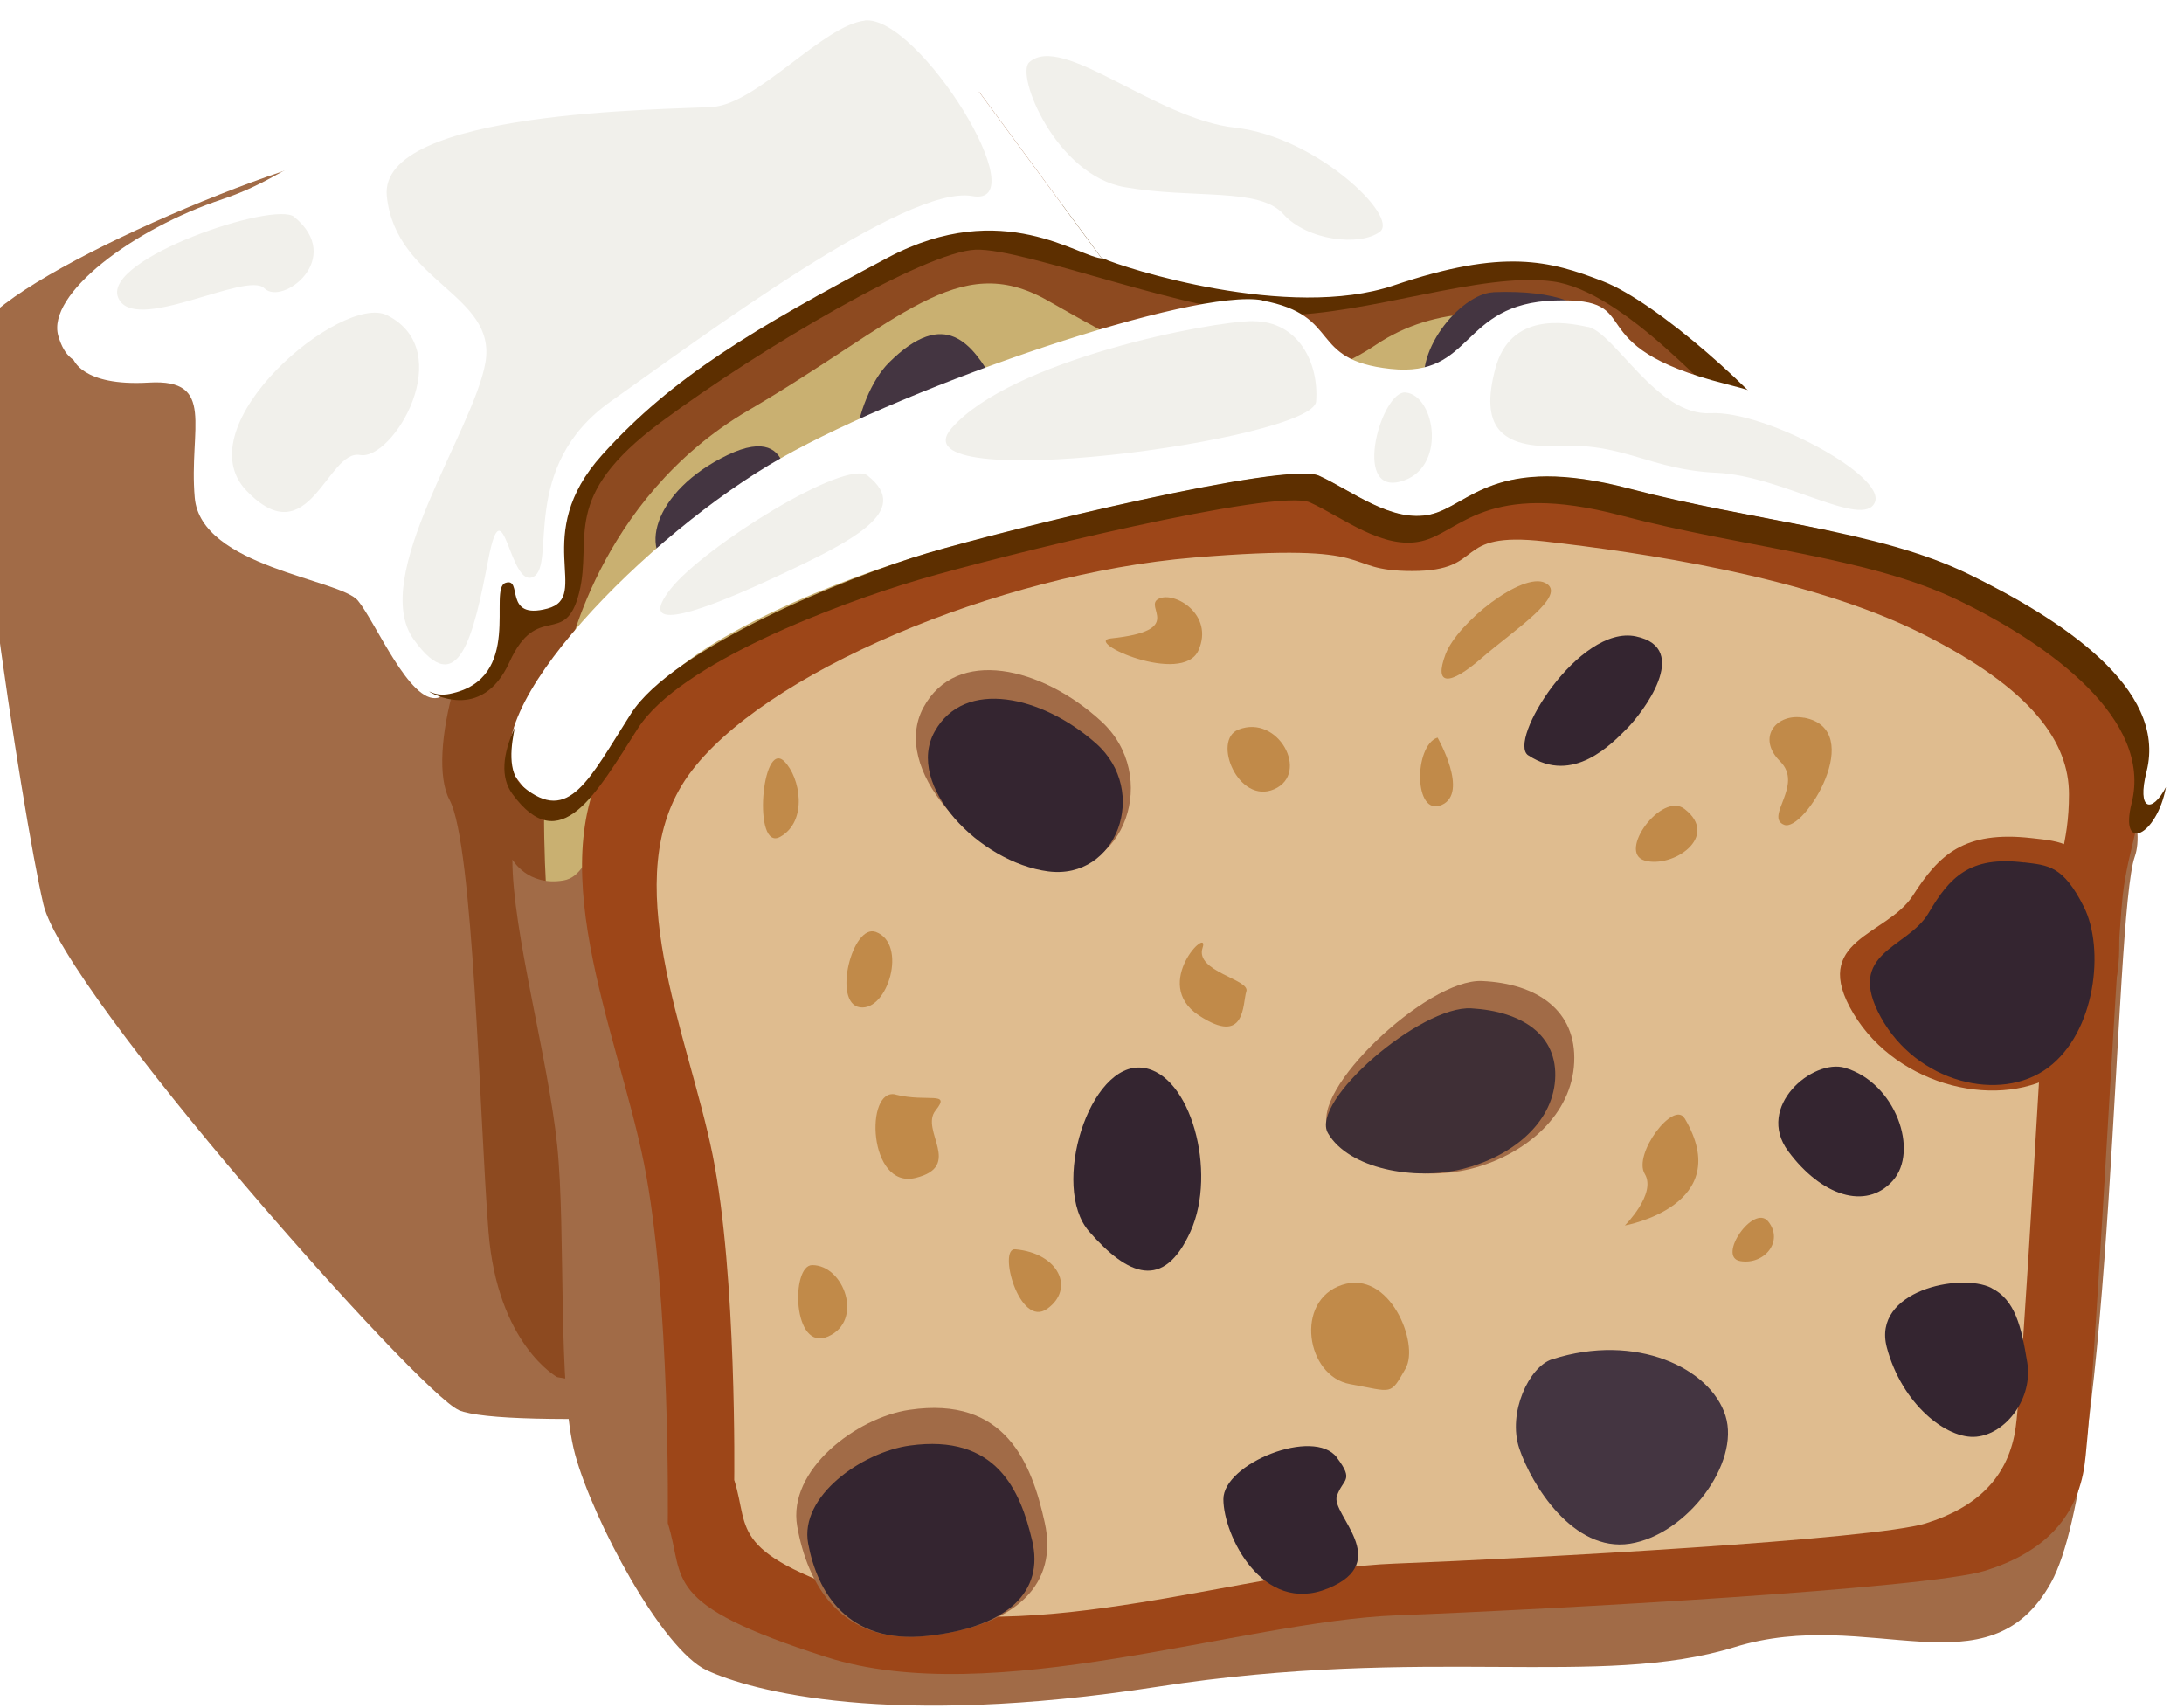 <svg width="133" height="104" viewBox="0 0 133 104" fill="none" xmlns="http://www.w3.org/2000/svg">
<g clip-path="url(#clip0_308_8498)">
<g filter="url(#filter0_d_308_8498)">
<path d="M33.932 83.859C31.558 82.867 9.916 58.497 8.641 53.061C7.367 47.632 3.37 21.542 4.638 18.283C5.912 15.025 23.557 7.412 29.378 6.871C35.2 6.33 48.479 1.983 50.122 1.435C51.759 0.894 55.219 1.616 57.218 2.344C59.216 3.072 60.86 1.803 63.039 2.884C65.226 3.973 69.592 3.612 71.952 5.242C74.32 6.871 96.15 14.484 98.336 15.746C100.523 17.015 108.886 22.45 111.434 26.617C113.983 30.784 107.068 76.613 105.975 78.43C104.882 80.24 39.566 86.223 33.925 83.866L33.932 83.859Z" fill="#A16B47"/>
</g>
<path d="M4.457 21.847C4.457 21.847 4.944 23.539 9.066 23.296C13.189 23.053 11.489 26.076 11.859 30.299C12.221 34.528 20.716 35.249 21.802 36.58C22.895 37.911 24.957 42.862 26.656 42.494C28.355 42.134 24.233 29.695 24.233 29.695L13.314 17.5L4.457 21.847Z" fill="white"/>
<path d="M33.932 83.859C33.932 83.859 30.291 81.869 29.747 74.984C29.204 68.099 28.835 51.432 27.38 48.714C25.925 45.996 28.195 37.919 31.565 33.856C35.019 29.689 39.392 22.263 50.484 17.188C61.584 12.113 66.312 12.66 67.405 14.47C68.499 16.28 76.868 18.637 79.598 17.008C82.328 15.378 82.328 12.841 87.606 14.109C92.884 15.378 98.155 16.287 103.072 20.086C107.981 23.892 111.26 28.059 111.441 30.777C111.623 33.495 111.079 75.705 108.169 77.154C105.258 78.603 50.679 87.117 33.939 83.859H33.932Z" fill="#8D4A20"/>
<path d="M34.475 40.387C34.475 40.387 36.293 30.424 45.575 24.988C54.857 19.552 58.311 15.205 63.77 18.283C69.23 21.362 76.506 25.889 83.783 21.001C91.06 16.113 101.978 21.362 106.525 27.525C111.072 33.689 108.343 77.161 105.982 78.43C103.615 79.699 37.574 84.587 36.843 80.968C36.112 77.341 30.66 48.18 34.475 40.387Z" fill="#C9B071"/>
<path d="M26.168 42.134C26.168 42.134 29.323 44.068 31.022 40.324C32.721 36.58 34.42 39.478 35.269 36.095C36.119 32.711 34.058 30.299 40.241 25.709C46.425 21.119 56.375 15.323 59.404 15.205C62.433 15.087 72.628 19.191 77.962 19.191C83.296 19.191 90.21 16.536 94.576 17.139C98.942 17.742 104.52 24.384 106.706 26.194C108.893 28.004 110.829 31.748 110.829 31.748L112.646 30.784L107.674 23.414L101.609 18.103L93.483 13.998L84.02 14.116L53.214 11.461L28.348 30.902L26.161 42.134H26.168Z" fill="#5D2F00"/>
<path d="M57.218 2.344C55.219 -0.194 51.94 -0.555 48.667 0.714C45.394 1.983 43.027 4.521 31.746 5.602C20.465 6.691 19.01 10.31 13.551 12.127C8.098 13.936 2.82 17.923 3.551 20.453C4.282 22.991 6.1 22.263 10.466 22.083C14.832 21.902 12.102 25.161 12.834 29.148C13.565 33.135 18.474 34.403 21.384 34.944C24.295 35.485 23.926 42.938 27.387 42.252C31.934 41.343 29.692 35.852 30.785 35.492C31.878 35.131 30.604 37.787 33.334 37.059C36.063 36.338 32.24 32.601 36.669 27.699C40.972 22.929 45.889 20.03 54.077 15.683C61.103 11.953 65.762 15.739 67.168 15.739C67.099 15.704 67.05 15.683 67.05 15.683L57.225 2.337L57.218 2.344Z" fill="white"/>
<path d="M97.431 14.116C90.517 11.579 92.397 12.785 88.762 11.704C85.12 10.615 75.058 3.793 71.054 3.793C67.05 3.793 65.595 3.065 63.596 1.616C61.598 0.167 57.232 2.337 57.232 2.337L67.057 15.683C67.057 15.683 67.099 15.704 67.175 15.739C68.394 16.294 78.463 19.552 84.89 17.375C91.582 15.115 94.353 15.864 97.626 17.132C100.899 18.401 107.27 24.08 109.45 27.158C111.636 30.236 113.517 28.968 113.517 28.968C113.517 28.968 104.36 16.647 97.445 14.116H97.431Z" fill="white"/>
<path d="M90.941 17.798C88.936 17.874 85.844 21.604 86.937 24.135C88.031 26.673 96.944 27.394 97.675 24.495C98.406 21.597 98.824 17.493 90.941 17.791V17.798Z" fill="#443541"/>
<path d="M47.762 30.784C47.762 30.784 48.855 25.529 44.308 27.706C39.761 29.883 38.667 33.862 41.397 34.951C44.127 36.039 47.762 30.784 47.762 30.784Z" fill="#443541"/>
<path d="M54.126 22.09C52.093 24.114 50.484 30.424 54.669 31.692C58.854 32.961 61.765 25.355 60.491 23.178C59.216 21.001 57.58 18.651 54.126 22.09Z" fill="#443541"/>
<g filter="url(#filter1_d_308_8498)">
<path d="M31.203 48.353C31.203 52.7 33.389 60.493 33.932 65.742C34.475 70.997 33.932 80.6 35.026 84.58C36.119 88.566 40.304 96.436 43.033 97.705C45.763 98.973 54.133 101.247 70.504 98.71C86.882 96.172 97.452 98.835 105.641 96.297C113.83 93.76 121.086 99.251 124.902 92.373C128.724 85.488 128.724 51.792 129.999 48.173C131.273 44.554 125.814 32.954 105.439 31.685C85.064 30.417 91.979 32.594 86.882 32.226C81.784 31.866 84.333 29.148 77.056 30.049C69.78 30.957 54.133 33.488 44.851 39.291C35.569 45.087 36.481 49.254 34.301 49.615C32.115 49.975 31.21 48.346 31.21 48.346L31.203 48.353Z" fill="#A16B47"/>
</g>
<path d="M40.666 92.733C40.666 92.733 40.847 78.964 39.211 70.817C37.574 62.663 32.658 52.159 37.574 45.275C42.483 38.39 58.499 31.685 71.597 30.604C84.695 29.515 81.241 31.512 86.332 31.512C91.422 31.512 88.88 28.794 95.245 29.522C101.609 30.25 112.89 31.879 120.536 35.679C128.174 39.485 130.542 43.105 130.542 46.55C130.542 49.996 129.63 51.438 129.268 54.524C128.906 57.602 127.45 86.403 126.9 89.489C126.357 92.567 124.352 94.564 120.898 95.645C117.444 96.734 94.514 98.003 85.057 98.363C75.594 98.724 60.498 104.159 50.31 100.901C40.123 97.642 41.759 96.193 40.666 92.747V92.733Z" fill="#9D4618"/>
<path d="M44.712 90.147C44.712 90.147 44.879 77.695 43.396 70.325C41.912 62.955 37.47 53.449 41.912 47.223C46.355 40.997 60.832 34.937 72.683 33.953C84.528 32.968 81.402 34.771 86.011 34.771C90.621 34.771 88.316 32.316 94.075 32.968C99.834 33.627 110.035 35.096 116.943 38.535C123.85 41.974 125.995 45.254 125.995 48.367C125.995 51.48 125.173 52.79 124.846 55.578C124.519 58.365 123.203 84.413 122.708 87.194C122.214 89.981 120.403 91.784 117.277 92.761C114.15 93.746 93.42 94.89 84.862 95.216C76.304 95.541 62.649 100.457 53.437 97.51C44.224 94.564 45.7 93.253 44.719 90.14L44.712 90.147Z" fill="#DFBC8F"/>
<path d="M56.229 43.091C54.224 46.821 59.237 52.215 63.854 52.839C68.471 53.463 70.678 47.237 67.064 43.923C63.45 40.602 58.234 39.361 56.229 43.091Z" fill="#A16B47"/>
<path d="M76.868 18.283C72.739 17.521 55.581 23.358 47.574 27.886C39.566 32.413 28.591 43.465 31.502 47.452C34.413 51.438 36.836 46.731 39.385 42.744C41.933 38.757 51.578 35.138 56.487 33.689C61.396 32.24 78.317 28.073 80.322 28.981C82.321 29.89 84.751 31.88 87.112 31.339C89.479 30.798 90.99 27.595 99.242 29.772C106.825 31.769 114.331 32.275 119.86 34.965C125.438 37.683 131.628 42.21 130.354 47.285C129.08 52.361 136.175 46.197 129.992 38.771C123.808 31.346 114.345 25.73 105.063 23.372C95.781 21.015 100.516 18.117 94.695 18.297C88.873 18.477 89.785 23.005 84.688 22.464C79.591 21.923 81.778 19.205 76.862 18.297L76.868 18.283Z" fill="white"/>
<path d="M130.723 46.966C131.997 41.891 125.445 37.669 119.867 34.951C114.338 32.261 106.832 31.755 99.249 29.758C91.004 27.581 89.486 30.784 87.118 31.325C84.751 31.866 82.328 29.876 80.329 28.968C78.331 28.059 61.41 32.226 56.494 33.675C51.584 35.124 40.965 39.471 38.424 43.458C35.875 47.445 34.664 50.218 31.871 47.923C30.813 47.05 31.168 45.24 31.349 44.304C30.604 45.926 30.465 47.341 31.203 48.346C34.114 52.333 36.3 48.346 38.842 44.359C41.39 40.373 51.034 36.754 55.944 35.305C60.853 33.855 77.774 29.689 79.779 30.597C81.778 31.505 84.208 33.495 86.568 32.954C88.936 32.413 90.447 29.21 98.699 31.387C106.282 33.384 113.788 33.89 119.317 36.58C124.895 39.298 131.085 43.826 129.811 48.901C129.038 51.986 131.35 50.911 131.9 47.93C131.05 49.546 130.11 49.386 130.723 46.966Z" fill="#5D2F00"/>
<path d="M56.918 44.547C55.101 47.805 59.648 52.52 63.833 53.061C68.018 53.602 70.016 48.173 66.744 45.268C63.471 42.37 58.736 41.281 56.918 44.547Z" fill="#342530"/>
<path d="M80.921 68.723C79.654 66.498 86.896 59.585 90.252 59.738C93.608 59.89 96.011 61.533 95.864 64.695C95.718 67.85 92.996 70.207 89.848 71.101C86.701 71.996 82.349 71.226 80.921 68.723Z" fill="#A16B47"/>
<path d="M69.592 65.021C66.34 64.619 63.951 72.266 66.319 74.984C68.686 77.702 70.866 78.61 72.502 74.984C74.139 71.358 72.502 65.381 69.592 65.021Z" fill="#342530"/>
<path d="M123.725 51.036C119.589 50.565 118.071 52.062 116.49 54.531C114.909 56.999 110.16 57.2 112.869 61.72C115.585 66.241 121.914 67.676 125.535 65.215C129.156 62.747 129.832 56.999 128.251 54.121C126.67 51.244 125.535 51.244 123.725 51.036Z" fill="#9D4618"/>
<path d="M93.065 45.996C91.763 45.129 96.157 38.023 99.618 38.751C103.072 39.472 99.98 43.458 99.075 44.367C98.162 45.275 95.802 47.805 93.072 45.996H93.065Z" fill="#342530"/>
<path d="M80.872 69.007C79.737 67.073 86.513 61.214 89.604 61.402C92.696 61.582 94.883 63.031 94.702 65.749C94.52 68.467 91.972 70.457 89.061 71.184C86.151 71.906 82.147 71.184 80.872 69.007Z" fill="#3F2F36"/>
<path d="M123.265 52.52C119.937 52.104 118.718 53.428 117.444 55.598C116.17 57.776 112.347 57.956 114.533 61.935C116.72 65.922 121.81 67.191 124.721 65.014C127.631 62.837 128.174 57.769 126.907 55.231C125.633 52.693 124.721 52.693 123.265 52.513V52.52Z" fill="#342530"/>
<path d="M112.347 65.021C110.397 64.452 106.887 67.378 108.893 70.096C110.898 72.814 113.621 73.722 115.257 71.906C116.894 70.096 115.438 65.929 112.347 65.021Z" fill="#342530"/>
<path d="M121.267 78.423C119.366 77.48 113.99 78.603 114.902 82.049C115.814 85.488 118.544 87.665 120.362 87.485C122.179 87.305 123.815 85.128 123.453 82.957C123.091 80.78 122.722 79.151 121.267 78.43V78.423Z" fill="#342530"/>
<path d="M55.38 85.849C52.169 86.32 47.943 89.502 48.548 92.941C49.154 96.38 51.16 100.249 56.591 99.604C62.016 98.96 64.432 96.38 63.624 92.727C62.823 89.073 61.215 84.989 55.386 85.849H55.38Z" fill="#A16B47"/>
<path d="M94.52 82.77C93.121 83.214 91.791 86.029 92.522 88.206C93.253 90.383 95.795 94.543 99.256 94.002C102.709 93.461 105.989 89.114 105.077 86.209C104.165 83.304 99.618 81.134 94.528 82.77H94.52Z" fill="#443541"/>
<path d="M81.415 88.754C80.016 86.895 74.501 89.114 74.501 91.291C74.501 93.468 76.868 98.356 80.865 96.727C84.869 95.098 81.046 92.2 81.409 91.111C81.771 90.022 82.502 90.203 81.409 88.754H81.415Z" fill="#342530"/>
<path d="M55.4 88.025C52.497 88.428 48.667 91.104 49.217 94.002C49.76 96.9 51.584 100.159 56.494 99.618C61.403 99.077 63.589 96.9 62.858 93.822C62.134 90.743 60.672 87.297 55.4 88.025Z" fill="#342530"/>
<path d="M73.234 57.713C73.7 56.319 70.079 59.89 72.99 61.818C75.9 63.752 75.657 61.09 75.9 60.368C76.144 59.641 72.746 59.162 73.234 57.713Z" fill="#C18A49"/>
<path d="M67.649 38.875C65.908 39.056 72.015 41.773 72.983 39.603C73.951 37.426 71.528 35.977 70.56 36.462C69.592 36.948 72.259 38.397 67.649 38.875Z" fill="#C18A49"/>
<path d="M75.413 44.429C73.791 45.074 75.413 49.019 77.6 48.055C79.786 47.091 77.843 43.465 75.413 44.429Z" fill="#C18A49"/>
<path d="M53.339 56.749C51.905 56.215 50.672 61.096 52.371 61.339C54.07 61.582 55.282 57.477 53.339 56.749Z" fill="#C18A49"/>
<path d="M54.551 66.65C52.657 66.179 52.852 72.446 55.763 71.725C58.673 71.004 56.006 68.827 56.974 67.621C57.942 66.414 56.487 67.135 54.551 66.657V66.65Z" fill="#C18A49"/>
<path d="M61.828 76.073C60.748 75.975 62.071 80.905 63.77 79.699C65.469 78.492 64.501 76.315 61.828 76.073Z" fill="#C18A49"/>
<path d="M109.861 43.708C108.176 43.396 106.95 44.914 108.405 46.363C109.861 47.812 107.438 49.747 108.649 50.225C109.861 50.71 113.746 44.429 109.861 43.701V43.708Z" fill="#C18A49"/>
<path d="M102.584 49.261C101.191 48.18 98.462 51.917 100.161 52.402C101.86 52.888 104.771 50.953 102.584 49.261Z" fill="#C18A49"/>
<path d="M94.096 35.492C92.724 34.805 88.762 37.904 88.031 39.839C87.299 41.773 88.274 41.773 90.217 40.082C92.16 38.39 95.551 36.22 94.096 35.492Z" fill="#C18A49"/>
<path d="M87.543 44.914C86.088 45.399 86.088 49.747 87.787 49.019C89.486 48.291 87.543 44.914 87.543 44.914Z" fill="#C18A49"/>
<path d="M102.584 68.099C101.923 66.983 99.43 70.276 100.161 71.483C100.892 72.689 98.949 74.624 98.949 74.624C98.949 74.624 105.738 73.417 102.591 68.099H102.584Z" fill="#C18A49"/>
<path d="M107.681 74.381C106.797 73.278 104.527 76.558 105.982 76.794C107.438 77.036 108.649 75.587 107.681 74.381Z" fill="#C18A49"/>
<path d="M85.6 83.318C86.45 81.834 84.633 77.279 81.722 78.243C78.811 79.207 79.535 83.796 82.209 84.282C84.876 84.767 84.633 85.003 85.607 83.318H85.6Z" fill="#C18A49"/>
<path d="M49.461 77.036C48.152 77.036 48.249 82.347 50.429 81.384C52.615 80.42 51.397 77.036 49.461 77.036Z" fill="#C18A49"/>
<path d="M47.762 46.363C46.376 44.983 45.819 51.917 47.518 50.953C49.217 49.989 48.73 47.327 47.762 46.363Z" fill="#C18A49"/>
<path d="M76.325 19.552C73.749 19.552 61.591 21.909 57.949 26.076C54.307 30.243 79.96 26.804 80.148 24.447C80.329 22.09 79.055 19.559 76.325 19.559V19.552Z" fill="#F1F0EB"/>
<path d="M96.7 19.912C95.314 19.607 91.972 19.004 91.06 22.45C90.148 25.889 91.241 27.338 95.064 27.158C98.887 26.977 100.523 28.607 104.527 28.787C108.531 28.967 113.44 32.226 114.171 30.597C114.895 28.967 107.438 24.981 104.165 25.161C100.892 25.341 98.343 20.273 96.707 19.905L96.7 19.912Z" fill="#F1F0EB"/>
<path d="M85.6 23.899C84.152 23.754 82.328 30.056 85.238 29.335C88.149 28.614 87.425 24.079 85.6 23.899Z" fill="#F1F0EB"/>
<path d="M52.852 28.968C51.501 27.893 42.846 33.315 40.847 35.852C38.849 38.39 41.759 37.662 46.849 35.312C51.947 32.954 55.581 31.145 52.852 28.974V28.968Z" fill="#F1F0EB"/>
<path d="M52.671 1.255C50.136 1.532 46.118 6.33 43.389 6.511C40.659 6.691 23.014 6.691 23.557 11.946C24.1 17.202 30.291 17.923 29.559 22.09C28.828 26.257 22.464 35.131 25.193 38.938C27.923 42.744 28.835 38.757 29.741 34.043C30.653 29.335 31.015 35.852 32.47 35.131C33.925 34.41 31.558 28.427 37.198 24.44C42.839 20.453 55.212 11.218 59.209 11.939C63.213 12.66 55.937 0.888 52.657 1.248L52.671 1.255Z" fill="#F1F0EB"/>
<path d="M23.564 19.192C20.834 17.833 11.19 25.896 15.013 29.883C18.836 33.869 19.922 27.345 21.928 27.706C23.926 28.066 27.93 21.369 23.564 19.192Z" fill="#F1F0EB"/>
<path d="M17.924 13.208C16.719 12.216 6.281 15.745 7.186 18.096C8.091 20.446 15.013 16.467 16.099 17.555C17.192 18.644 21.008 15.745 17.917 13.208H17.924Z" fill="#F1F0EB"/>
<path d="M62.677 3.793C61.828 4.562 64.314 10.677 68.499 11.398C72.683 12.126 76.687 11.398 78.143 13.028C79.598 14.657 82.815 15.018 84.027 14.116C85.238 13.208 80.148 8.32 75.232 7.779C70.323 7.238 64.683 1.983 62.677 3.793Z" fill="#F1F0EB"/>
</g>
<defs>
<filter id="filter0_d_308_8498" x="-1.608" y="1.247" width="113.602" height="85.161" filterUnits="userSpaceOnUse" color-interpolation-filters="sRGB">
<feFlood flood-opacity="0" result="BackgroundImageFix"/>
<feColorMatrix in="SourceAlpha" type="matrix" values="0 0 0 0 0 0 0 0 0 0 0 0 0 0 0 0 0 0 127 0" result="hardAlpha"/>
<feOffset dx="-6" dy="2"/>
<feComposite in2="hardAlpha" operator="out"/>
<feColorMatrix type="matrix" values="0 0 0 0 0 0 0 0 0 0 0 0 0 0 0 0 0 0 0.25 0"/>
<feBlend mode="normal" in2="BackgroundImageFix" result="effect1_dropShadow_308_8498"/>
<feBlend mode="normal" in="SourceGraphic" in2="effect1_dropShadow_308_8498" result="shape"/>
</filter>
<filter id="filter1_d_308_8498" x="30.203" y="29.867" width="100.97" height="74.992" filterUnits="userSpaceOnUse" color-interpolation-filters="sRGB">
<feFlood flood-opacity="0" result="BackgroundImageFix"/>
<feColorMatrix in="SourceAlpha" type="matrix" values="0 0 0 0 0 0 0 0 0 0 0 0 0 0 0 0 0 0 127 0" result="hardAlpha"/>
<feOffset dy="4"/>
<feGaussianBlur stdDeviation="0.5"/>
<feComposite in2="hardAlpha" operator="out"/>
<feColorMatrix type="matrix" values="0 0 0 0 0 0 0 0 0 0 0 0 0 0 0 0 0 0 0.25 0"/>
<feBlend mode="normal" in2="BackgroundImageFix" result="effect1_dropShadow_308_8498"/>
<feBlend mode="normal" in="SourceGraphic" in2="effect1_dropShadow_308_8498" result="shape"/>
</filter>
<clipPath id="clip0_308_8498">
<rect width="133" height="104" fill="white"/>
</clipPath>
</defs>
</svg>
